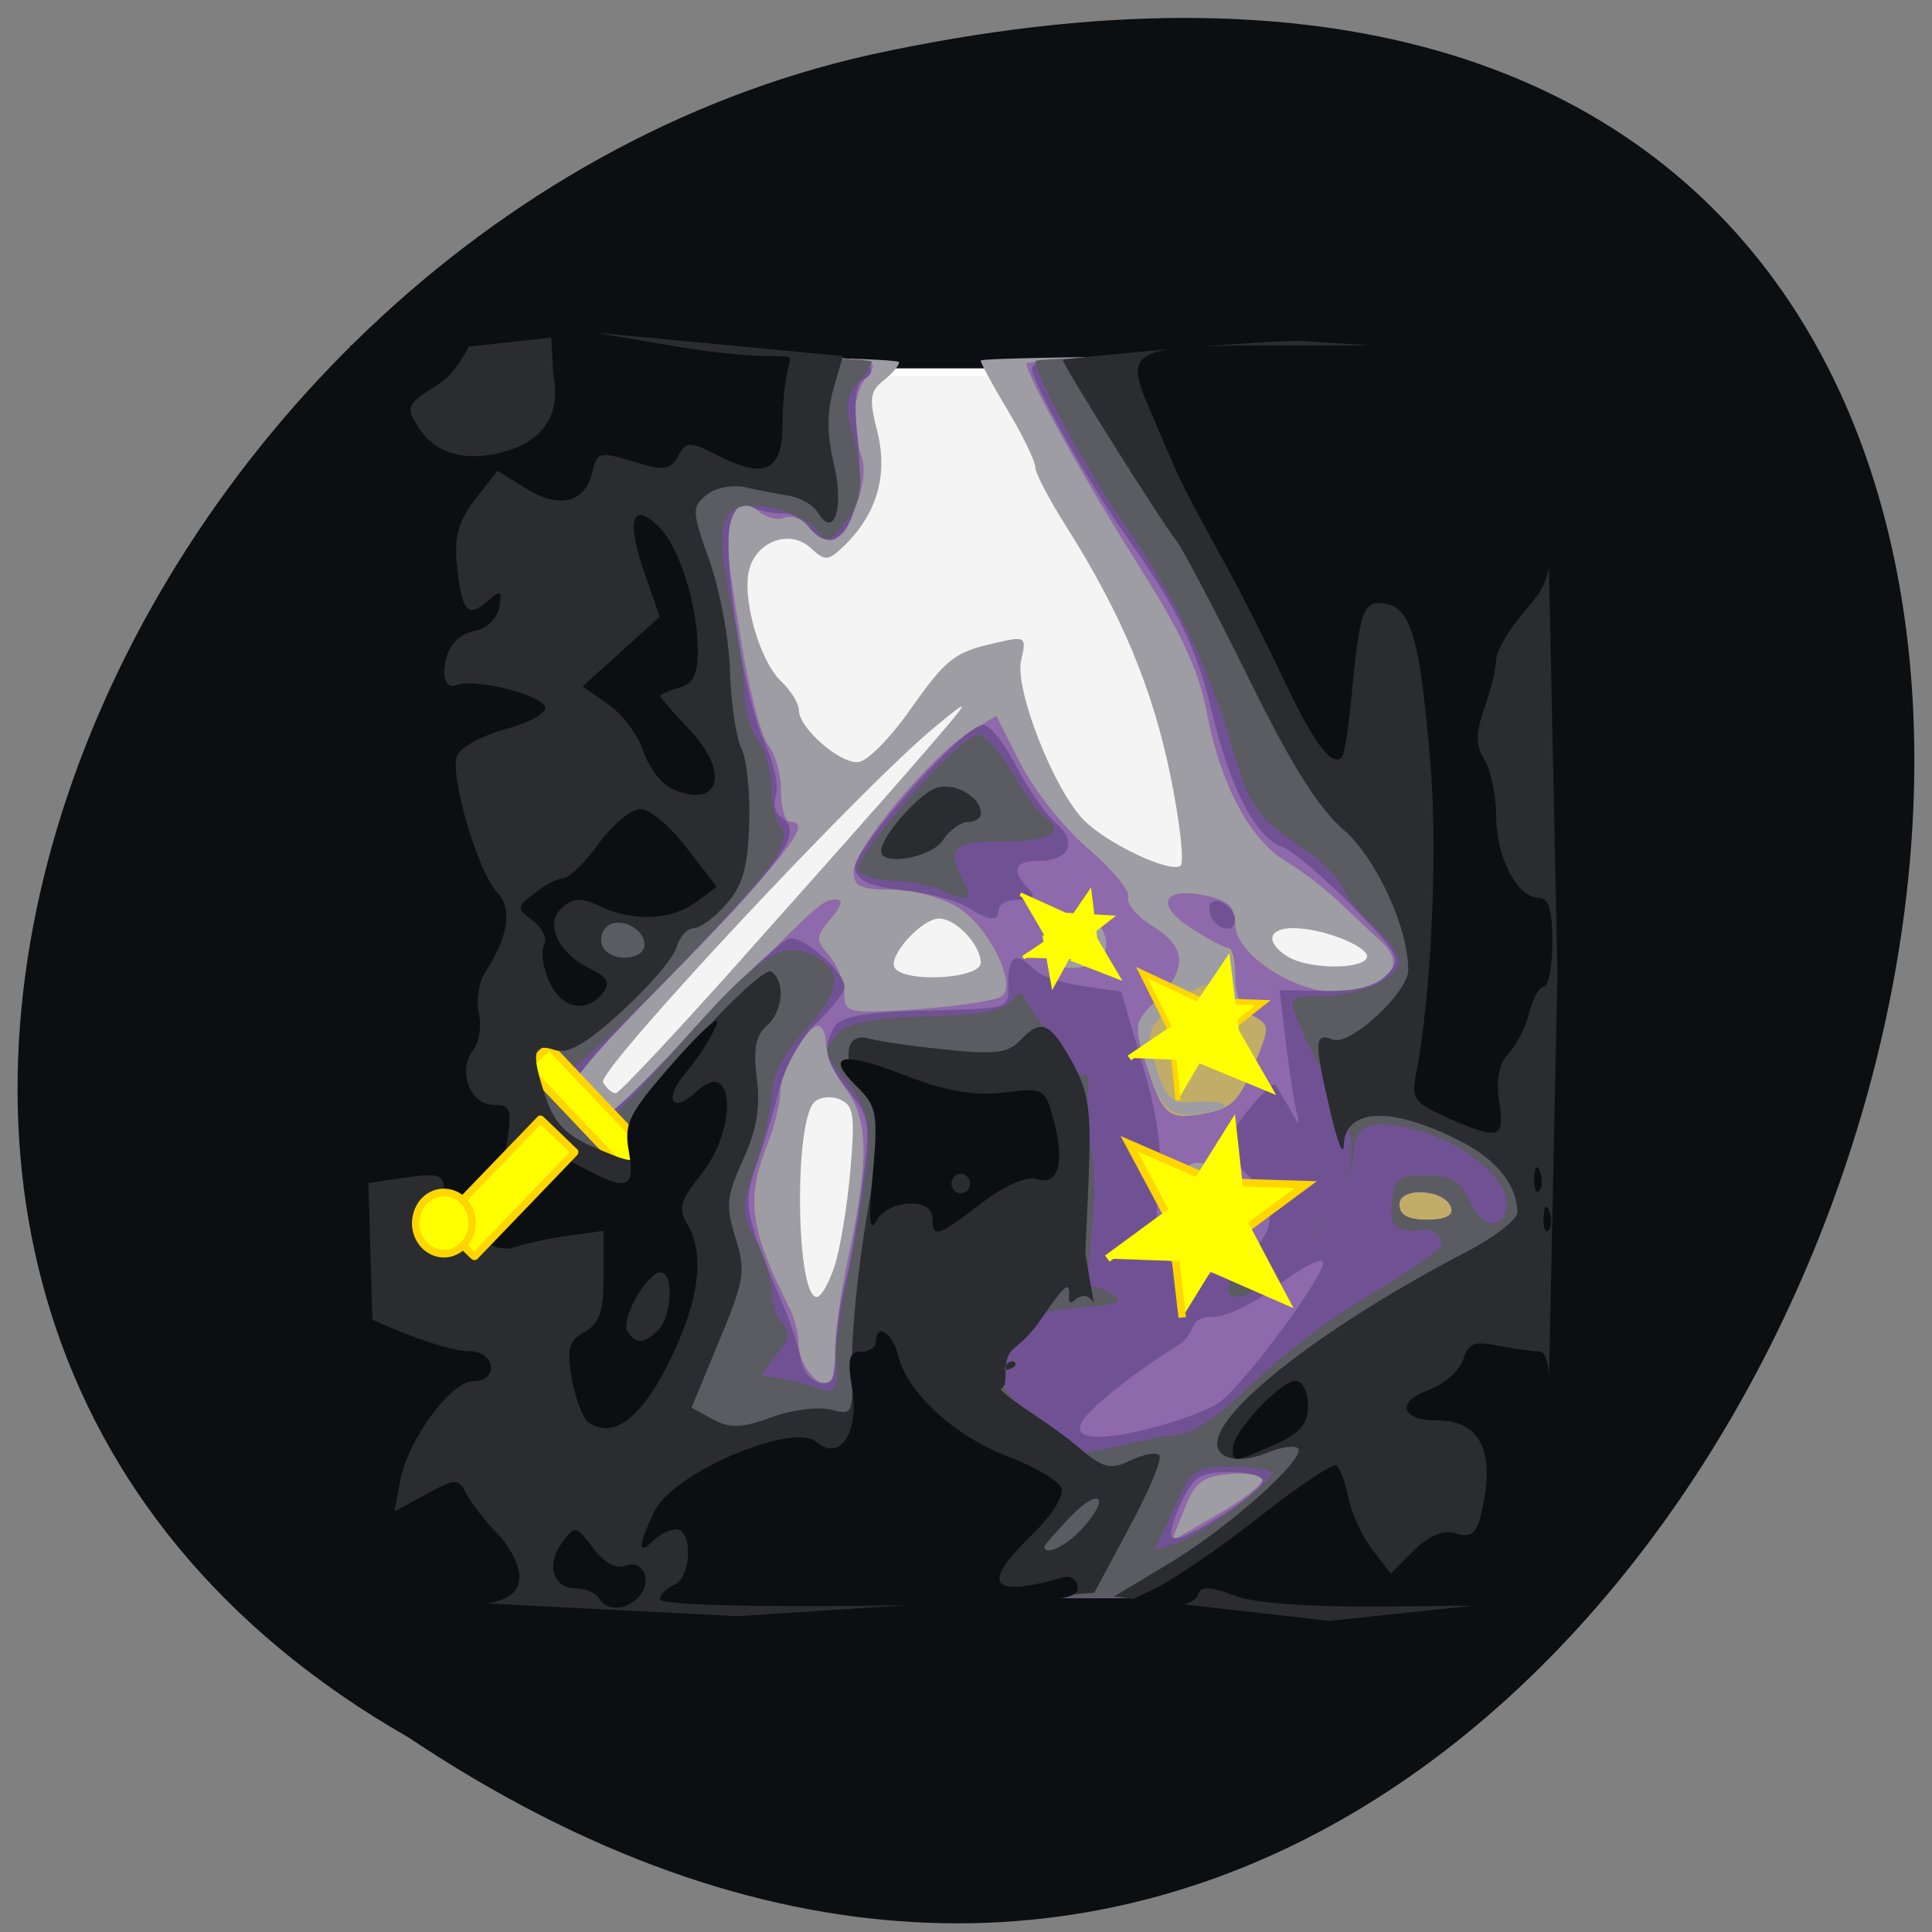 <svg xmlns="http://www.w3.org/2000/svg" viewBox="0 0 22 22"><rect x="0" y="0" width="22" height="22" fill="#808080" stroke="none"/><path d="m 4.652 19.785 c 16.238 10.844 26.24 -23.742 5.25 -19.16 c -8.676 1.949 -13.941 14.188 -5.25 19.16" fill="#0c0f11"/><path d="m 68.818 845.09 h 125.91 c 0.045 0 0.045 0 0.045 0.045 v 130.05 c 0 0.045 0 0.091 -0.045 0.091 h -125.91 c -0.045 0 -0.045 -0.045 -0.045 -0.091 v -130.05 c 0 -0.045 0 -0.045 0.045 -0.045" transform="matrix(0.086 0 0 0.086 0 -68.44)" fill="#f4f4f4" stroke="#fff"/><path d="m 4.34 11.125 v -7.07 h 2.949 c 1.621 0 2.949 0.031 2.949 0.07 c 0 0.039 -0.082 0.133 -0.18 0.211 c -0.152 0.121 -0.164 0.203 -0.066 0.586 c 0.121 0.492 -0.008 0.934 -0.383 1.297 c -0.18 0.172 -0.215 0.172 -0.379 0.02 c -0.227 -0.211 -0.602 -0.086 -0.695 0.234 c -0.094 0.313 0.109 1.043 0.355 1.281 c 0.117 0.109 0.207 0.258 0.207 0.332 c 0 0.211 0.488 0.629 0.688 0.59 c 0.102 -0.02 0.359 -0.281 0.57 -0.582 c 0.426 -0.602 0.508 -0.668 1 -0.777 c 0.324 -0.074 0.336 -0.066 0.273 0.199 c -0.078 0.332 0.375 1.484 0.719 1.828 c 0.266 0.266 0.969 0.598 1.094 0.516 c 0.047 -0.035 -0.004 -0.496 -0.113 -1.027 c -0.203 -0.992 -0.555 -1.836 -1.18 -2.828 c -0.199 -0.313 -0.359 -0.617 -0.359 -0.684 c 0 -0.066 -0.137 -0.352 -0.309 -0.641 c -0.172 -0.285 -0.313 -0.547 -0.313 -0.574 c 0 -0.027 1.445 -0.051 3.211 -0.051 h 3.207 v 14.14 h -13.25 v -7.07 m 5.168 3.293 c 0.063 -0.191 0.145 -0.684 0.18 -1.086 c 0.055 -0.645 0.039 -0.746 -0.121 -0.813 c -0.102 -0.043 -0.234 -0.027 -0.293 0.035 c -0.23 0.246 -0.203 2.215 0.031 2.215 c 0.051 0 0.141 -0.16 0.203 -0.352 m -1.066 -3.488 c 0.746 -0.836 1.656 -1.859 2.02 -2.281 c 0.617 -0.711 0.629 -0.734 0.195 -0.375 c -0.84 0.688 -3.859 3.922 -3.785 4.051 c 0.039 0.07 0.102 0.125 0.145 0.125 c 0.039 0 0.68 -0.684 1.426 -1.52 m 2.73 0.035 c 0 -0.203 -0.281 -0.504 -0.473 -0.504 c -0.199 0 -0.582 0.422 -0.508 0.559 c 0.105 0.176 0.98 0.129 0.98 -0.055 m 4.395 -0.051 c 0.066 -0.117 -0.484 -0.344 -0.836 -0.344 c -0.289 0 -0.32 0.164 -0.063 0.324 c 0.227 0.141 0.82 0.152 0.898 0.02" fill="#9d9da3"/><path d="m 4.34 11.125 v -7.07 h 2.859 c 2.77 0 2.859 0.008 2.691 0.203 c -0.18 0.211 -0.211 0.59 -0.074 0.957 c 0.094 0.254 -0.168 0.938 -0.359 0.938 c -0.07 0 -0.18 -0.07 -0.25 -0.156 c -0.066 -0.09 -0.191 -0.133 -0.273 -0.102 c -0.078 0.035 -0.219 0 -0.309 -0.082 c -0.133 -0.117 -0.18 -0.113 -0.258 0.016 c -0.125 0.215 -0.121 0.277 0.07 1.457 c 0.09 0.563 0.23 1.102 0.309 1.195 c 0.082 0.098 0.148 0.332 0.148 0.527 c 0 0.191 0.047 0.348 0.102 0.348 c 0.262 0 0.008 0.328 -1.27 1.656 l -1.371 1.426 l 0.211 0.23 l 0.215 0.227 l 1.082 -1.117 c 1.445 -1.488 1.496 -1.535 1.652 -1.535 c 0.094 0 0.074 0.066 -0.055 0.219 c -0.172 0.207 -0.176 0.234 -0.016 0.422 c 0.094 0.113 0.172 0.305 0.172 0.434 c 0 0.219 0.043 0.227 0.855 0.172 c 0.469 -0.035 0.895 -0.102 0.945 -0.152 c 0.156 -0.152 -0.156 -0.777 -0.5 -1 c -0.18 -0.113 -0.508 -0.207 -0.758 -0.207 c -0.363 0 -0.438 -0.035 -0.438 -0.211 c 0 -0.254 0.883 -1.309 1.316 -1.582 l 0.309 -0.188 l 0.281 0.555 c 0.156 0.305 0.504 0.738 0.773 0.965 c 0.27 0.23 0.473 0.477 0.449 0.547 c -0.023 0.074 0.102 0.223 0.277 0.328 c 0.387 0.238 0.402 0.488 0.047 0.84 c -0.254 0.254 -0.262 0.285 -0.133 0.695 c 0.188 0.59 0.289 0.672 0.715 0.586 c 0.355 -0.074 0.184 -0.148 -0.258 -0.113 c -0.156 0.012 -0.238 -0.09 -0.332 -0.402 c -0.113 -0.395 -0.105 -0.43 0.156 -0.66 c 0.332 -0.293 0.445 -0.363 0.668 -0.152 c 0.152 0.148 0.133 0.188 0.094 -0.16 c -0.02 -0.211 -0.07 -0.383 -0.105 -0.383 c -0.039 0 -0.227 -0.105 -0.418 -0.23 c -0.414 -0.266 -0.316 -0.469 0.176 -0.363 c 0.254 0.055 0.332 0.125 0.332 0.32 c 0 0.379 0.809 0.859 1.289 0.762 c 0.508 -0.102 0.645 -0.309 0.371 -0.563 c -0.121 -0.113 -0.34 -0.32 -0.488 -0.461 c -0.148 -0.145 -0.418 -0.348 -0.594 -0.453 c -0.41 -0.242 -0.75 -0.883 -0.902 -1.695 c -0.09 -0.473 -0.285 -0.895 -0.754 -1.637 c -0.641 -1.016 -1.289 -2.184 -1.301 -2.336 c 0 -0.043 1.324 -0.082 2.945 -0.082 h 2.953 v 14.14 h -13.25 m 10.04 -1.348 c 0 -0.055 -0.168 -0.086 -0.371 -0.066 c -0.309 0.027 -0.398 0.094 -0.516 0.398 l -0.145 0.363 l 0.516 -0.297 c 0.285 -0.164 0.516 -0.344 0.516 -0.398 m -4.867 -1.461 c 0 -0.207 0.07 -0.691 0.152 -1.078 c 0.238 -1.105 0.23 -1.559 -0.027 -1.91 c -0.125 -0.168 -0.227 -0.398 -0.227 -0.512 c 0 -0.113 -0.043 -0.207 -0.09 -0.207 c -0.137 0 -0.43 0.516 -0.43 0.758 c 0 0.113 -0.066 0.387 -0.152 0.605 c -0.242 0.621 -0.195 0.953 0.266 1.867 c 0.051 0.105 0.094 0.281 0.094 0.391 c 0 0.207 0.188 0.465 0.332 0.465 c 0.047 0 0.082 -0.168 0.082 -0.379 m 4.309 -0.961 c 0.047 -0.082 0.027 -0.098 -0.051 -0.047 c -0.07 0.043 -0.211 -0.031 -0.332 -0.18 c -0.117 -0.141 -0.18 -0.18 -0.137 -0.09 c 0.199 0.434 0.383 0.547 0.52 0.316 m -0.035 -0.98 c 0.09 0 0.238 0.078 0.328 0.176 c 0.09 0.094 0.16 0.125 0.16 0.066 c 0 -0.133 -0.461 -0.461 -0.652 -0.461 c -0.078 0 -0.199 0.137 -0.27 0.301 c -0.125 0.293 -0.125 0.297 0.07 0.109 c 0.109 -0.105 0.27 -0.191 0.363 -0.191 m -1.203 -2.594 c 0.086 -0.234 -0.141 -0.484 -0.375 -0.418 c -0.211 0.059 -0.348 0.32 -0.254 0.484 c 0.094 0.164 0.563 0.113 0.629 -0.066 m -0.48 -0.109 c 0 -0.094 0.07 -0.168 0.156 -0.168 c 0.086 0 0.152 0.074 0.152 0.168 c 0 0.09 -0.066 0.164 -0.152 0.164 c -0.086 0 -0.156 -0.074 -0.156 -0.164" fill="#c1ad68"/><path d="m 4.34 11.125 v -7.07 h 2.859 c 2.77 0 2.859 0.008 2.691 0.203 c -0.18 0.211 -0.211 0.59 -0.074 0.957 c 0.094 0.254 -0.168 0.938 -0.359 0.938 c -0.07 0 -0.18 -0.07 -0.25 -0.156 c -0.066 -0.09 -0.191 -0.133 -0.273 -0.102 c -0.078 0.035 -0.219 0 -0.309 -0.082 c -0.133 -0.117 -0.18 -0.113 -0.258 0.016 c -0.125 0.215 -0.121 0.277 0.07 1.457 c 0.09 0.563 0.23 1.102 0.309 1.195 c 0.082 0.098 0.148 0.332 0.148 0.527 c 0 0.191 0.047 0.348 0.102 0.348 c 0.262 0 0.008 0.328 -1.27 1.656 l -1.371 1.426 l 0.211 0.23 l 0.215 0.227 l 1.082 -1.117 c 1.445 -1.488 1.496 -1.535 1.652 -1.535 c 0.094 0 0.074 0.066 -0.055 0.219 c -0.172 0.207 -0.176 0.234 -0.016 0.422 c 0.094 0.113 0.172 0.305 0.172 0.434 c 0 0.219 0.043 0.227 0.855 0.172 c 0.469 -0.035 0.895 -0.102 0.945 -0.152 c 0.156 -0.152 -0.156 -0.777 -0.5 -1 c -0.18 -0.113 -0.508 -0.207 -0.758 -0.207 c -0.363 0 -0.438 -0.035 -0.438 -0.211 c 0 -0.254 0.883 -1.309 1.316 -1.582 l 0.309 -0.188 l 0.281 0.555 c 0.156 0.305 0.504 0.738 0.773 0.965 c 0.27 0.23 0.473 0.477 0.449 0.547 c -0.023 0.074 0.102 0.223 0.277 0.328 c 0.387 0.238 0.402 0.488 0.047 0.84 c -0.254 0.254 -0.262 0.285 -0.133 0.695 c 0.199 0.625 0.258 0.676 0.668 0.602 c 0.309 -0.055 0.398 -0.141 0.566 -0.535 c 0.191 -0.461 0.191 -0.469 -0.008 -0.582 c -0.129 -0.074 -0.199 -0.23 -0.199 -0.441 c 0 -0.18 -0.035 -0.328 -0.078 -0.328 c -0.043 0 -0.238 -0.105 -0.43 -0.23 c -0.414 -0.27 -0.316 -0.469 0.176 -0.367 c 0.254 0.055 0.332 0.129 0.332 0.324 c 0 0.379 0.809 0.859 1.289 0.762 c 0.508 -0.102 0.645 -0.309 0.371 -0.566 c -0.121 -0.109 -0.34 -0.316 -0.488 -0.457 c -0.152 -0.145 -0.418 -0.348 -0.594 -0.453 c -0.41 -0.242 -0.75 -0.883 -0.902 -1.695 c -0.09 -0.473 -0.285 -0.898 -0.754 -1.637 c -0.641 -1.016 -1.289 -2.184 -1.301 -2.336 c 0 -0.043 1.324 -0.082 2.945 -0.082 h 2.953 v 14.14 h -13.25 m 10.04 -1.348 c 0 -0.055 -0.168 -0.086 -0.371 -0.066 c -0.309 0.027 -0.398 0.094 -0.516 0.398 l -0.145 0.363 l 0.516 -0.297 c 0.285 -0.164 0.516 -0.344 0.516 -0.398 m -4.867 -1.461 c 0 -0.207 0.07 -0.691 0.152 -1.078 c 0.238 -1.105 0.23 -1.559 -0.027 -1.91 c -0.125 -0.168 -0.227 -0.398 -0.227 -0.512 c 0 -0.113 -0.043 -0.207 -0.09 -0.207 c -0.137 0 -0.43 0.516 -0.43 0.758 c 0 0.113 -0.066 0.387 -0.152 0.605 c -0.242 0.621 -0.195 0.953 0.266 1.867 c 0.051 0.105 0.094 0.281 0.094 0.391 c 0 0.207 0.188 0.465 0.332 0.465 c 0.047 0 0.082 -0.168 0.082 -0.379 m 4.414 -1.031 c 0.121 -0.105 0.25 -0.32 0.285 -0.48 c 0.051 -0.23 0.008 -0.332 -0.191 -0.473 c -0.355 -0.246 -0.52 -0.219 -0.66 0.105 c -0.156 0.371 -0.152 0.504 0.043 0.797 c 0.191 0.293 0.238 0.301 0.523 0.051 m 2.602 -0.605 c -0.066 -0.215 -0.598 -0.246 -0.598 -0.035 c 0 0.121 0.102 0.176 0.32 0.176 c 0.211 0 0.305 -0.051 0.277 -0.141 m -3.945 -2.898 c 0.086 -0.234 -0.141 -0.484 -0.375 -0.418 c -0.211 0.059 -0.348 0.32 -0.254 0.484 c 0.094 0.164 0.563 0.113 0.629 -0.066" fill="#8e69ab"/><path d="m 4.34 11.125 v -7.07 h 2.793 c 2.594 0 3.039 0.047 2.68 0.285 c -0.074 0.047 -0.09 0.277 -0.047 0.648 c 0.105 0.875 -0.215 1.445 -0.559 1.01 c -0.066 -0.086 -0.199 -0.156 -0.297 -0.152 c -0.094 0.004 -0.25 -0.027 -0.344 -0.07 c -0.125 -0.055 -0.191 -0.008 -0.246 0.164 c -0.102 0.352 0.141 1.969 0.375 2.488 c 0.113 0.246 0.176 0.527 0.141 0.625 c -0.031 0.094 -0.012 0.207 0.051 0.246 c 0.285 0.188 0.082 0.465 -1.629 2.199 c -0.621 0.637 -0.84 0.926 -0.797 1.07 c 0.133 0.449 0.367 0.316 1.375 -0.781 c 0.555 -0.609 1.082 -1.102 1.168 -1.102 c 0.18 0 0.613 0.391 0.613 0.555 c 0 0.059 -0.141 0.238 -0.313 0.402 c -0.172 0.164 -0.363 0.496 -0.426 0.746 c -0.063 0.246 -0.18 0.645 -0.266 0.883 c -0.156 0.457 -0.141 0.539 0.336 1.664 c 0.074 0.184 0.152 0.43 0.172 0.551 c 0.02 0.121 0.113 0.238 0.211 0.258 c 0.145 0.027 0.184 -0.043 0.184 -0.332 c 0 -0.199 0.043 -0.539 0.098 -0.754 c 0.059 -0.211 0.148 -0.73 0.203 -1.148 c 0.098 -0.727 0.09 -0.781 -0.152 -1.086 c -0.273 -0.344 -0.305 -0.492 -0.16 -0.734 c 0.066 -0.113 0.348 -0.164 0.957 -0.18 c 1.094 -0.031 1.02 -0.008 1.02 -0.328 c 0 -0.301 0.098 -0.352 0.289 -0.148 c 0.066 0.074 0.316 0.16 0.559 0.195 l 0.438 0.063 l 0.242 0.828 c 0.184 0.629 0.227 0.973 0.184 1.426 c -0.047 0.465 -0.023 0.637 0.113 0.801 c 0.211 0.25 0.41 0.246 0.816 -0.008 c 0.406 -0.254 0.449 -0.598 0.109 -0.934 c -0.145 -0.145 -0.266 -0.309 -0.266 -0.371 c 0 -0.121 0.512 -0.742 0.559 -0.68 c 0.02 0.023 0.086 0.141 0.156 0.262 c 0.125 0.223 0.125 0.223 0.074 0 c -0.027 -0.121 -0.078 -0.473 -0.117 -0.781 l -0.066 -0.559 l 0.523 0.008 c 0.363 0.004 0.574 -0.051 0.699 -0.184 c 0.172 -0.18 0.148 -0.223 -0.406 -0.793 c -0.324 -0.328 -0.68 -0.629 -0.793 -0.668 c -0.289 -0.098 -0.582 -0.656 -0.785 -1.496 c -0.184 -0.77 -0.379 -1.176 -0.988 -2.043 c -0.402 -0.57 -0.938 -1.512 -1.059 -1.848 c -0.063 -0.184 0.117 -0.195 2.879 -0.195 h 2.945 v 14.14 h -13.246 m 9.582 -0.949 c 0.25 -0.156 0.457 -0.332 0.457 -0.387 c 0 -0.055 -0.176 -0.098 -0.387 -0.098 c -0.344 0.004 -0.41 0.055 -0.559 0.387 c -0.199 0.461 -0.117 0.477 0.488 0.098 m -0.066 -1.258 c 0.258 -0.145 1.289 -1.539 1.207 -1.625 c -0.035 -0.039 -0.27 0.086 -0.52 0.281 c -0.254 0.191 -0.574 0.348 -0.719 0.348 c -0.316 0 -0.184 0.188 -0.41 0.328 c -0.496 0.305 -1.02 0.719 -1.098 0.879 c -0.188 0.371 1.16 0.008 1.539 -0.211 m 2.672 -2.238 c -0.066 -0.215 -0.598 -0.246 -0.598 -0.035 c 0 0.121 0.102 0.172 0.32 0.172 c 0.211 0 0.305 -0.047 0.277 -0.137 m -2.723 -3.293 c -0.039 -0.066 -0.043 -0.145 -0.012 -0.176 c 0.074 -0.078 0.273 0.059 0.273 0.191 c 0 0.141 -0.176 0.129 -0.262 -0.016 m -2.789 -0.129 c -0.113 -0.074 -0.441 -0.16 -0.727 -0.191 c -0.375 -0.043 -0.523 -0.109 -0.547 -0.246 c -0.039 -0.211 1.234 -1.637 1.457 -1.637 c 0.078 0 0.246 0.211 0.379 0.473 c 0.133 0.258 0.336 0.547 0.449 0.645 c 0.25 0.215 0.156 0.43 -0.191 0.43 c -0.277 0 -0.32 0.105 -0.129 0.309 c 0.098 0.105 0.074 0.133 -0.102 0.133 c -0.125 0 -0.23 0.051 -0.23 0.113 c 0 0.141 -0.105 0.133 -0.359 -0.031" fill="#705294"/><path d="m 4.34 11.125 v -7.07 h 2.793 c 1.539 0 2.793 0.027 2.793 0.063 c 0 0.035 -0.07 0.141 -0.16 0.238 c -0.102 0.105 -0.141 0.266 -0.102 0.406 c 0.184 0.66 0.176 0.906 -0.031 1.172 c -0.191 0.25 -0.223 0.258 -0.344 0.094 c -0.078 -0.098 -0.309 -0.211 -0.52 -0.25 c -0.547 -0.105 -0.652 0.141 -0.449 1.059 c 0.086 0.383 0.156 0.852 0.156 1.035 c 0 0.187 0.07 0.434 0.152 0.555 c 0.086 0.117 0.156 0.363 0.156 0.551 c 0.004 0.184 0.051 0.387 0.109 0.445 c 0.066 0.074 0.023 0.223 -0.133 0.441 c -0.348 0.492 -2.199 2.363 -2.336 2.363 c -0.066 0 -0.121 0.039 -0.121 0.086 c 0 0.164 0.324 0.578 0.449 0.578 c 0.066 0 0.516 -0.449 0.988 -0.996 c 0.895 -1.023 1.18 -1.211 1.555 -0.996 c 0.309 0.176 0.27 0.398 -0.145 0.855 c -0.227 0.246 -0.363 0.504 -0.363 0.684 c 0 0.16 -0.078 0.527 -0.18 0.82 c -0.168 0.504 -0.168 0.551 0 0.867 c 0.098 0.18 0.18 0.441 0.18 0.574 c 0 0.137 0.055 0.305 0.121 0.375 c 0.094 0.102 0.078 0.184 -0.066 0.355 c -0.105 0.121 -0.172 0.23 -0.148 0.238 c 0.023 0.004 0.133 0.023 0.25 0.043 c 0.113 0.016 0.285 0.063 0.387 0.105 c 0.18 0.078 0.23 -0.023 0.188 -0.363 c -0.012 -0.078 0.051 -0.504 0.137 -0.938 c 0.309 -1.566 0.309 -1.781 0.016 -2.152 c -0.305 -0.387 -0.309 -0.402 -0.113 -0.609 c 0.098 -0.105 0.422 -0.164 1 -0.18 c 0.668 -0.016 0.883 -0.063 0.984 -0.207 c 0.117 -0.172 0.098 0.074 0.395 0.375 c 0.18 0.184 0.293 0.512 0.395 0.496 c 0.148 -0.027 -0.023 0.27 0.086 0.809 c 0.074 0.371 0.027 0.824 -0.004 1.16 c -0.059 0.586 -0.047 0.359 0.242 0.523 c 0.332 0.184 -0.531 0.125 -0.77 0.227 c -0.254 0.105 -0.457 0.465 -0.48 0.738 c -0.023 0.273 0.828 0.727 0.805 0.82 c -0.035 0.125 0.852 -0.148 1.105 -0.164 c 0.246 -0.012 0.488 -0.16 0.891 -0.551 c 0.305 -0.293 0.828 -0.707 1.164 -0.914 c 1.031 -0.637 1.086 -0.676 1.02 -0.789 c -0.031 -0.059 -0.117 -0.102 -0.184 -0.094 c -0.316 0.043 -0.391 -0.023 -0.359 -0.313 c 0.027 -0.266 0.074 -0.305 0.391 -0.305 c 0.281 0 0.387 0.063 0.488 0.277 c 0.148 0.316 0.375 0.363 0.426 0.086 c 0.051 -0.277 -0.422 -0.699 -0.961 -0.859 c -0.551 -0.164 -0.777 -0.094 -0.777 0.246 c 0 0.238 -0.289 0.668 -0.461 0.953 c -0.023 -0.023 0.359 -0.496 0.418 -0.816 c 0.105 -0.559 -0.332 -0.949 -0.629 -1.734 c -0.063 -0.164 -0.016 -0.195 0.293 -0.195 c 0.438 0 0.895 -0.203 0.895 -0.395 c 0 -0.074 -0.129 -0.254 -0.289 -0.398 c -0.16 -0.145 -0.32 -0.344 -0.355 -0.445 c -0.039 -0.105 -0.246 -0.309 -0.465 -0.453 c -0.516 -0.352 -0.594 -0.461 -0.805 -1.18 c -0.27 -0.914 -0.648 -1.699 -1.191 -2.469 c -0.426 -0.598 -1.035 -1.711 -1.035 -1.891 c 0 -0.031 1.305 -0.059 2.898 -0.059 h 2.898 v 14.14 h -13.25 v -7.07 m 9.707 6.06 c 0.242 -0.18 0.438 -0.359 0.438 -0.402 c 0 -0.043 -0.203 -0.078 -0.449 -0.078 c -0.43 -0.004 -0.461 0.02 -0.668 0.477 l -0.219 0.477 l 0.227 -0.078 c 0.129 -0.039 0.43 -0.219 0.672 -0.395 m 2.484 -3.434 c -0.066 -0.215 -0.594 -0.242 -0.594 -0.035 c 0 0.121 0.098 0.176 0.316 0.176 c 0.211 0 0.305 -0.051 0.277 -0.141 m -2.535 0.887 c 0.023 -0.078 0.152 -0.156 0.285 -0.18 c 0.215 -0.031 0.23 -0.016 0.109 0.141 c -0.16 0.207 -0.457 0.234 -0.395 0.039 m -3.289 -4.504 c -0.113 -0.051 -0.355 -0.098 -0.535 -0.102 c -0.184 -0.004 -0.359 -0.059 -0.395 -0.121 c -0.078 -0.133 1.164 -1.543 1.359 -1.543 c 0.078 0 0.254 0.195 0.395 0.434 c 0.141 0.238 0.305 0.465 0.363 0.504 c 0.254 0.164 0.07 0.277 -0.461 0.277 c -0.586 0 -0.656 0.066 -0.461 0.449 c 0.113 0.23 0.059 0.25 -0.266 0.102" fill="#5b5b62"/><path d="m -778.65 -608.18 l 22.546 0.006 c 0.025 -0.027 0.052 -0.001 0.054 0.05 l -0.025 3.218 c 0.027 0.025 0.002 0.052 -0.05 0.053 l -22.546 -0.006 c -0.027 -0.025 -0.027 -0.025 -0.054 -0.05 l -0.002 -3.244 c 0 0 0.025 -0.027 0.076 -0.028" transform="matrix(-0.074 -0.078 0.078 -0.072 -2.515 -90.61)" fill="#ff0" stroke="#ffd600" stroke-width="0.788"/><path d="m 4.34 11.125 v -7.07 l 2.449 -0.266 l 2.809 0.266 l -0.109 0.379 c -0.074 0.266 -0.074 0.516 0.008 0.855 c 0.117 0.496 0 0.855 -0.184 0.547 c -0.047 -0.082 -0.195 -0.168 -0.332 -0.191 c -0.133 -0.023 -0.359 -0.066 -0.5 -0.098 c -0.145 -0.031 -0.34 0.008 -0.438 0.09 c -0.168 0.141 -0.164 0.184 0.035 0.746 c 0.117 0.332 0.227 0.898 0.234 1.262 c 0.012 0.363 0.07 0.762 0.133 0.883 c 0.059 0.121 0.098 0.508 0.086 0.859 c -0.016 0.496 -0.074 0.699 -0.262 0.91 c -0.133 0.152 -0.301 0.273 -0.371 0.273 c -0.07 0 -0.16 0.098 -0.195 0.219 c -0.035 0.121 -0.316 0.449 -0.621 0.727 c -0.418 0.379 -0.613 0.492 -0.773 0.438 c -0.246 -0.082 -0.266 0.043 -0.086 0.566 c 0.09 0.266 0.23 0.41 0.52 0.535 c 0.512 0.219 0.527 0.215 0.461 -0.082 c -0.047 -0.195 0.098 -0.426 0.707 -1.113 c 0.418 -0.477 0.813 -0.836 0.871 -0.797 c 0.164 0.109 0.137 0.457 -0.055 0.621 c -0.121 0.109 -0.152 0.266 -0.109 0.594 c 0.043 0.324 0 0.582 -0.156 0.926 c -0.191 0.422 -0.199 0.527 -0.086 0.895 c 0.117 0.383 0.102 0.477 -0.188 1.172 l -0.313 0.758 l 0.242 0.133 c 0.195 0.105 0.328 0.102 0.668 -0.023 c 0.234 -0.086 0.539 -0.125 0.68 -0.086 c 0.246 0.063 0.25 0.051 0.238 -0.527 c -0.008 -0.324 0.066 -1.078 0.168 -1.68 l 0.184 -1.086 l -0.227 -0.328 c -0.25 -0.363 -0.211 -0.688 0.074 -0.605 c 0.098 0.031 0.488 0.086 0.867 0.125 c 0.547 0.059 0.715 0.039 0.844 -0.102 c 0.242 -0.254 0.34 -0.215 0.594 0.238 c 0.191 0.352 0.219 0.543 0.191 1.297 l -0.039 0.887 l 0.059 0.348 c 0.078 0.465 0.043 -0.012 -0.188 0.191 c -0.164 0.145 0.129 -0.539 -0.359 0.188 c -0.316 0.469 -0.422 0.258 -0.422 0.695 c 0 0.383 -0.77 -0.078 -0.184 -0.078 c 0.559 0 0.168 -0.285 0.168 0.047 c 0 0.379 -0.367 -0.367 -0.148 -0.02 c 0.105 0.164 0.227 0.121 0.148 0.121 c -0.262 0 0.461 0.387 0.816 0.691 c 0.313 0.266 0.391 0.289 0.621 0.176 c 0.148 -0.07 0.297 -0.098 0.332 -0.059 c 0.035 0.039 -0.117 0.406 -0.34 0.816 l -0.402 0.75 l -4.063 0.266 l -4.063 -0.207 l -0.207 -7.04 m 8.18 6.266 c 0.336 -0.355 0.238 -0.512 -0.105 -0.164 c -0.168 0.176 -0.309 0.332 -0.309 0.352 c 0 0.109 0.234 0.004 0.414 -0.188 m -4.969 -6.668 c 0 -0.195 -0.313 -0.332 -0.441 -0.191 c -0.055 0.059 -0.066 0.16 -0.031 0.223 c 0.102 0.176 0.473 0.148 0.473 -0.031 m 5.969 7.05 c 0.684 -0.41 1.57 -1.203 1.473 -1.313 c -0.035 -0.039 -0.195 -0.016 -0.355 0.051 c -0.309 0.125 -0.566 0.074 -0.566 -0.105 c 0 -0.395 1.254 -1.359 2.824 -2.176 c 0.324 -0.168 0.594 -0.375 0.594 -0.457 c 0 -0.293 -0.219 -0.582 -0.598 -0.785 c -0.801 -0.426 -1.363 -0.418 -1.379 0.02 c -0.004 0.133 -0.07 -0.031 -0.148 -0.363 c -0.191 -0.816 -0.188 -0.926 0.02 -0.84 c 0.195 0.082 0.863 -0.535 0.863 -0.793 c 0 -0.484 -0.367 -1.277 -0.738 -1.598 c -0.285 -0.246 -0.598 -0.742 -1.082 -1.73 c -0.379 -0.766 -0.746 -1.465 -0.82 -1.559 c -0.156 -0.191 -1.293 -2 -1.293 -2.059 c 0 -0.02 2.363 -0.238 2.742 -0.215 l 2.742 0.176 l 0.148 7.01 l -0.148 7.129 l -2.449 0.258 l -2.453 -0.277 m -2.652 -8.488 c 0 -0.164 0.426 -0.652 0.629 -0.719 c 0.207 -0.07 0.508 0.102 0.508 0.289 c 0 0.055 -0.066 0.098 -0.148 0.098 c -0.082 0 -0.211 0.094 -0.285 0.207 c -0.129 0.199 -0.703 0.301 -0.703 0.125" fill="#2a2c2f"/><path d="m 3.988 16.613 c 0 -1.57 0.016 -1.688 0.187 -1.613 c 0.559 0.25 0.961 0.383 1.176 0.387 c 0.293 0.004 0.332 0.34 0.039 0.34 c -0.254 0 -0.742 0.664 -0.832 1.129 l -0.066 0.355 l 0.359 -0.195 c 0.344 -0.188 0.363 -0.188 0.469 0.008 c 0.063 0.113 0.219 0.316 0.352 0.449 c 0.133 0.137 0.242 0.348 0.242 0.473 c 0 0.281 -0.262 0.363 -1.203 0.363 h -0.723 m 2.832 -0.109 c -0.035 -0.063 -0.152 -0.113 -0.262 -0.113 c -0.262 0 -0.344 -0.27 -0.156 -0.523 c 0.145 -0.199 0.156 -0.195 0.352 0.063 c 0.121 0.168 0.266 0.246 0.367 0.203 c 0.203 -0.082 0.316 0.184 0.152 0.355 c -0.148 0.156 -0.363 0.164 -0.453 0.016 m 0.695 0.012 c 0 -0.055 0.074 -0.129 0.16 -0.164 c 0.199 -0.082 0.219 -0.633 0.023 -0.633 c -0.078 0 -0.195 0.059 -0.266 0.133 c -0.176 0.18 -0.164 0.035 0.023 -0.344 c 0.215 -0.438 1.578 -1.016 1.844 -0.785 c 0.262 0.227 0.484 -0.102 0.406 -0.598 c -0.059 -0.348 -0.039 -0.43 0.102 -0.43 c 0.09 0 0.168 -0.051 0.168 -0.113 c 0 -0.223 0.191 -0.102 0.254 0.16 c 0.102 0.422 0.645 0.918 1.254 1.148 c 0.301 0.113 0.574 0.277 0.605 0.359 c 0.031 0.086 -0.117 0.32 -0.332 0.527 c -0.598 0.574 -0.484 0.727 0.355 0.488 c 0.09 -0.023 0.16 0.031 0.16 0.125 c 0 0.145 -0.348 0.172 -2.379 0.199 c -1.383 0.016 -2.379 -0.012 -2.379 -0.074 m 5.613 -0.109 c 0.238 -0.113 0.785 -0.488 1.223 -0.836 c 0.438 -0.344 0.828 -0.605 0.867 -0.578 c 0.043 0.023 0.102 0.188 0.137 0.363 c 0.035 0.176 0.156 0.441 0.273 0.594 l 0.211 0.273 l 0.266 -0.266 c 0.18 -0.172 0.34 -0.238 0.477 -0.191 c 0.16 0.051 0.227 0.008 0.277 -0.188 c 0.184 -0.715 0.016 -1.098 -0.484 -1.098 c -0.422 0 -0.484 -0.207 -0.102 -0.348 c 0.176 -0.066 0.355 -0.223 0.391 -0.348 c 0.055 -0.184 0.129 -0.211 0.395 -0.156 c 0.176 0.035 0.387 0.066 0.469 0.066 c 0.117 0 0.148 0.293 0.148 1.441 v 1.445 l -1.621 0.016 c -1.074 0.016 -1.746 -0.027 -1.996 -0.121 c -0.301 -0.113 -0.383 -0.113 -0.422 0 c -0.023 0.082 -0.227 0.137 -0.488 0.137 l -0.445 -0.004 m 1.336 -1.813 c 0 -0.184 0.543 -0.766 0.715 -0.766 c 0.078 0 0.141 0.125 0.141 0.281 c 0 0.215 -0.09 0.316 -0.387 0.449 c -0.465 0.203 -0.469 0.203 -0.469 0.035 m -7.336 -0.289 c -0.063 -0.047 -0.148 -0.27 -0.191 -0.496 c -0.059 -0.348 -0.035 -0.438 0.148 -0.539 c 0.168 -0.094 0.215 -0.234 0.215 -0.637 v -0.512 l -0.398 0.055 c -0.223 0.031 -0.5 0.09 -0.621 0.133 c -0.277 0.094 -0.797 -0.316 -0.797 -0.633 c 0 -0.207 -0.047 -0.219 -0.535 -0.148 l -0.535 0.078 v -9.566 h 0.695 c 0.383 0 0.695 -0.16 0.695 -0.105 c 0 0.059 -0.172 0.418 -0.387 0.547 c -0.363 0.227 -0.375 0.254 -0.227 0.488 c 0.195 0.313 0.566 0.406 1.02 0.266 c 0.426 -0.137 0.602 -0.43 0.516 -0.871 l -0.031 -0.559 l 1.371 0.234 c 1.379 0.238 1.398 0 1.336 0.254 c -0.039 0.137 -0.066 0.438 -0.066 0.66 c -0.004 0.512 -0.199 0.605 -0.707 0.352 c -0.355 -0.18 -0.391 -0.18 -0.48 -0.008 c -0.082 0.152 -0.168 0.168 -0.445 0.082 c -0.465 -0.141 -0.477 -0.137 -0.539 0.121 c -0.082 0.332 -0.379 0.398 -0.746 0.168 l -0.328 -0.203 l -0.254 0.324 c -0.191 0.25 -0.242 0.43 -0.207 0.754 c 0.051 0.523 0.121 0.605 0.348 0.406 c 0.152 -0.133 0.168 -0.125 0.133 0.07 c -0.02 0.117 -0.137 0.238 -0.254 0.262 c -0.242 0.047 -0.367 0.211 -0.371 0.488 c 0 0.113 0.059 0.172 0.137 0.137 c 0.203 -0.082 0.965 0.105 1.01 0.25 c 0.023 0.066 -0.18 0.18 -0.449 0.25 c -0.27 0.074 -0.52 0.211 -0.555 0.309 c -0.082 0.227 0.242 1.328 0.461 1.555 c 0.172 0.18 0.125 0.5 -0.133 0.895 c -0.078 0.117 -0.113 0.332 -0.078 0.477 c 0.031 0.145 0.004 0.336 -0.066 0.422 c -0.18 0.23 -0.035 0.621 0.23 0.621 c 0.199 0 0.215 0.047 0.152 0.457 l -0.07 0.457 l 0.305 -0.188 c 0.281 -0.176 0.328 -0.176 0.637 -0.008 c 0.5 0.27 0.594 0.238 0.52 -0.184 c -0.059 -0.328 -0.004 -0.434 0.527 -1.039 c 0.336 -0.379 0.539 -0.551 0.465 -0.391 c -0.066 0.152 -0.223 0.391 -0.344 0.531 c -0.258 0.301 -0.16 0.48 0.121 0.215 c 0.43 -0.41 0.477 0.41 0.055 0.941 c -0.238 0.297 -0.266 0.391 -0.16 0.566 c 0.184 0.309 0.148 0.766 -0.098 1.336 c -0.348 0.809 -0.711 1.141 -1.02 0.926 m 0.793 -1.059 c 0.152 -0.164 0.172 -0.652 0.023 -0.652 c -0.156 0 -0.457 0.535 -0.379 0.668 c 0.09 0.156 0.199 0.148 0.355 -0.016 m 2.441 -1.785 c 0.059 -0.676 0.043 -0.762 -0.18 -0.98 c -0.375 -0.367 -0.18 -0.414 0.539 -0.133 c 0.457 0.18 0.785 0.238 1.125 0.199 c 0.469 -0.059 0.477 -0.051 0.578 0.328 c 0.125 0.477 0.047 0.738 -0.199 0.656 c -0.109 -0.039 -0.371 0.078 -0.629 0.277 c -0.508 0.387 -0.555 0.398 -0.555 0.168 c 0 -0.238 -0.496 -0.215 -0.637 0.027 c -0.082 0.145 -0.094 -0.004 -0.043 -0.543 m 1.109 0.121 c 0 -0.059 -0.051 -0.109 -0.109 -0.109 c -0.059 0 -0.105 0.051 -0.105 0.109 c 0 0.063 0.047 0.113 0.105 0.113 c 0.059 0 0.109 -0.051 0.109 -0.113 m 6.531 0.387 c 0.004 -0.133 0.027 -0.16 0.063 -0.07 c 0.031 0.082 0.027 0.18 -0.008 0.215 c -0.035 0.039 -0.063 -0.027 -0.059 -0.145 m -0.105 -0.449 c 0.004 -0.133 0.031 -0.16 0.066 -0.07 c 0.031 0.082 0.027 0.18 -0.008 0.215 c -0.039 0.039 -0.063 -0.027 -0.059 -0.145 m -1 -0.695 c -0.355 -0.152 -0.398 -0.211 -0.348 -0.465 c 0.172 -0.867 0.254 -2.535 0.168 -3.547 c -0.117 -1.426 -0.219 -1.785 -0.516 -1.832 c -0.254 -0.039 -0.289 0.063 -0.387 1.09 c -0.031 0.332 -0.078 0.629 -0.105 0.656 c -0.113 0.117 -0.313 -0.145 -0.648 -0.852 c -0.195 -0.41 -0.504 -1.027 -0.691 -1.363 c -0.496 -0.906 -0.496 -0.91 -0.742 -1.492 c -0.441 -1.035 -0.559 -0.98 2.125 -0.98 h 2.352 v 1.328 c 0 1.316 -0.004 1.332 -0.32 1.703 c -0.18 0.211 -0.32 0.453 -0.32 0.547 c 0 0.094 -0.059 0.34 -0.133 0.547 c -0.102 0.297 -0.102 0.422 0 0.594 c 0.074 0.121 0.133 0.41 0.133 0.645 c 0 0.465 0.242 0.926 0.484 0.926 c 0.113 0 0.156 0.141 0.156 0.504 c 0 0.277 -0.043 0.508 -0.098 0.508 c -0.051 0 -0.125 0.133 -0.164 0.293 c -0.039 0.16 -0.145 0.371 -0.238 0.469 c -0.109 0.117 -0.145 0.293 -0.105 0.547 c 0.063 0.426 0.008 0.441 -0.602 0.18 m -10.219 -1.555 c -0.07 -0.16 -0.094 -0.344 -0.055 -0.41 c 0.039 -0.066 -0.016 -0.188 -0.125 -0.273 c -0.191 -0.145 -0.191 -0.156 0.012 -0.313 c 0.113 -0.094 0.262 -0.168 0.328 -0.172 c 0.066 0 0.25 -0.18 0.406 -0.395 c 0.156 -0.215 0.371 -0.395 0.477 -0.395 c 0.102 0 0.34 0.199 0.527 0.445 l 0.34 0.441 l -0.238 0.176 c -0.281 0.207 -0.715 0.223 -1.09 0.047 c -0.207 -0.102 -0.309 -0.098 -0.43 0.012 c -0.207 0.18 -0.051 0.523 0.32 0.699 c 0.199 0.098 0.23 0.16 0.141 0.277 c -0.191 0.238 -0.477 0.176 -0.613 -0.141 m 1.414 -2.18 c -0.125 -0.051 -0.277 -0.246 -0.34 -0.434 c -0.059 -0.184 -0.242 -0.426 -0.402 -0.535 l -0.289 -0.203 l 0.438 -0.395 l 0.441 -0.398 l -0.184 -0.527 c -0.199 -0.586 -0.129 -0.789 0.172 -0.5 c 0.23 0.219 0.445 0.898 0.445 1.414 c 0 0.27 -0.055 0.379 -0.215 0.422 c -0.117 0.031 -0.211 0.074 -0.211 0.094 c 0 0.02 0.145 0.188 0.328 0.379 c 0.465 0.488 0.352 0.91 -0.184 0.684" fill="#0c0f11"/><g fill="#ff0"><path d="m 154.02 172.76 l -1.455 -12.545 l -5.591 -10.455 l 11.591 5.05 l 11.818 0.364 l -10.136 7.5" transform="matrix(0.086 0 0 0.086 0.217 0.145)" stroke="#ffd600"/><path d="m 153.99 172.75 l -1.425 -12.538 l -5.591 -10.468 l 11.571 5.04 l 11.868 0.39 l -10.146 7.502" transform="matrix(0.043 0.075 -0.075 0.043 18.944 -4.646)" stroke="#ff0"/><path d="m 153.98 172.78 l -1.385 -12.563 l -5.604 -10.469 l 11.538 5.05 l 11.867 0.369 l -10.153 7.513" transform="matrix(0.059 0 0 0.063 4.33 1.642)" stroke="#ffd600"/><g stroke="#ff0"><path d="m 153.99 172.75 l -1.431 -12.51 l -5.599 -10.464 l 11.566 5.02 l 11.865 0.366 l -10.136 7.492" transform="matrix(0.034 0.055 -0.059 0.031 17.817 -1.778)"/><path d="m 153.98 172.76 l -1.402 -12.487 l -5.667 -10.503 l 11.59 5.05 l 11.87 0.394 l -10.11 7.488" transform="matrix(0.023 0.036 -0.04 0.021 15.02 1.734)"/><path d="m 154.01 172.74 l -1.447 -12.479 l -5.548 -10.481 l 11.552 5.02 l 11.853 0.411 l -10.183 7.498" transform="matrix(-0.019 0.038 -0.039 -0.023 21.282 8.304)"/></g><g stroke="#ffd600"><path d="m -656.93 729.11 l 15.343 0.022 c 0.026 -0.025 0.052 0.001 0.051 0.053 l -0.004 4.973 c -0.026 0.025 -0.001 0.052 -0.053 0.051 l -15.317 0.005 c -0.052 -0.001 -0.077 -0.028 -0.076 -0.079 l 0.029 -4.947 c -0.025 -0.026 0.001 -0.052 0.027 -0.077" transform="matrix(0.074 -0.077 0.077 0.074 -2.515 -90.61)" stroke-width="0.805"/><path d="m 75.7 951.4 c -0.604 1.662 -2.377 2.511 -3.962 1.91 c -1.623 -0.601 -2.453 -2.405 -1.849 -4.067 c 0.566 -1.627 2.34 -2.476 3.962 -1.874 c 1.585 0.566 2.415 2.405 1.849 4.03" transform="matrix(0.104 0 0 0.11 -2.515 -90.61)" stroke-width="0.804"/></g></g></svg>